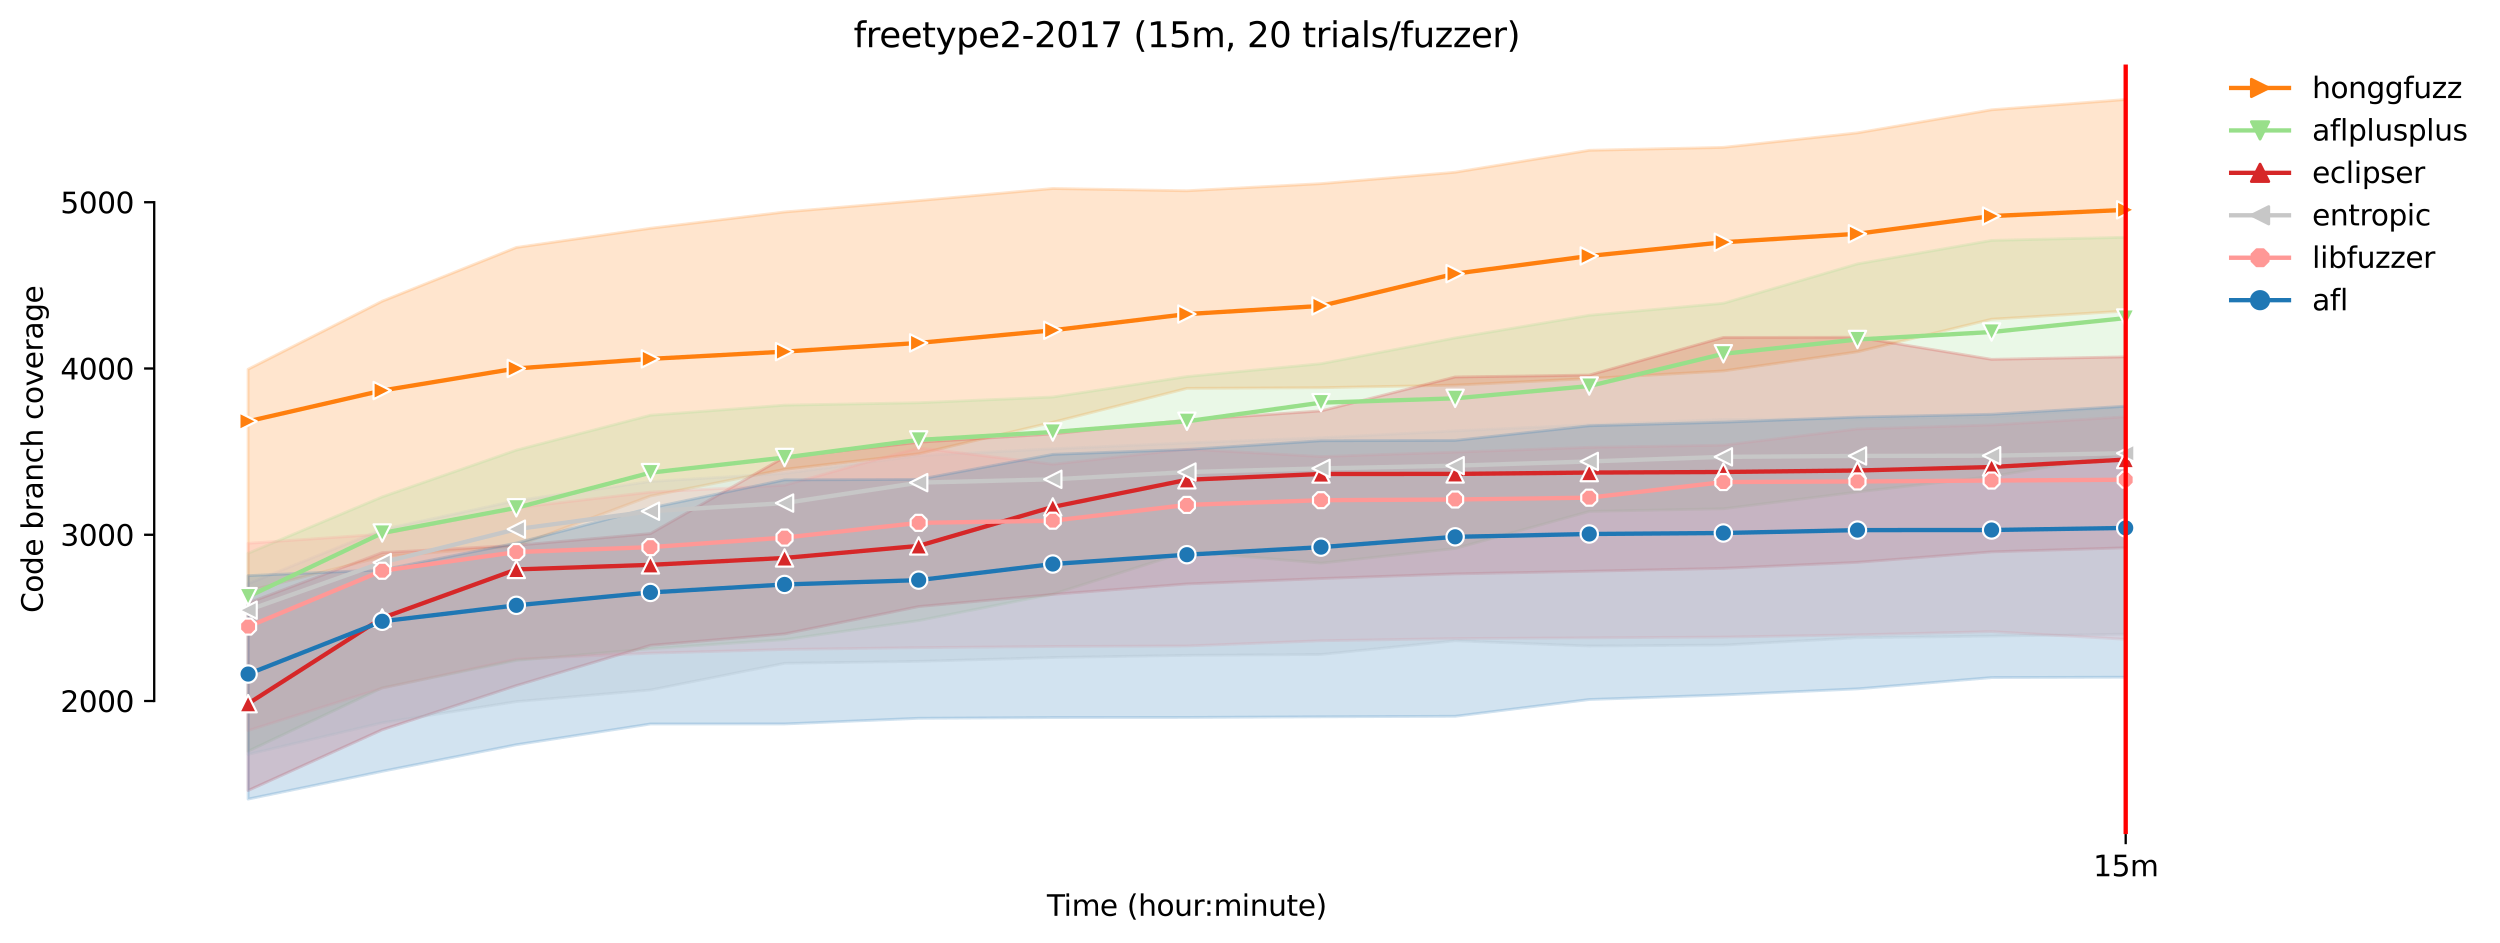 <?xml version="1.0" encoding="utf-8" standalone="no"?>
<!DOCTYPE svg PUBLIC "-//W3C//DTD SVG 1.1//EN"
  "http://www.w3.org/Graphics/SVG/1.1/DTD/svg11.dtd">
<svg xmlns:xlink="http://www.w3.org/1999/xlink" width="864.542pt" height="325.986pt" viewBox="0 0 864.542 325.986" xmlns="http://www.w3.org/2000/svg" version="1.1">
 <defs>
  <style type="text/css">*{stroke-linejoin: round; stroke-linecap: butt}</style>
 </defs>
 <g id="figure_1">
  <g id="patch_1">
   <path d="M 0 325.986 
L 864.542 325.986 
L 864.542 0 
L 0 0 
z
" style="fill: #ffffff"/>
  </g>
  <g id="axes_1">
   <g id="patch_2">
    <path d="M 53.328 288.43 
L 767.568 288.43 
L 767.568 22.318 
L 53.328 22.318 
z
" style="fill: #ffffff"/>
   </g>
   <g id="PolyCollection_1">
    <defs>
     <path id="m0e95e14757" d="M 85.794 -198.294 
L 85.794 -121.602 
L 132.173 -133.473 
L 178.552 -137.182 
L 224.931 -154.457 
L 271.31 -163.685 
L 317.69 -169.06 
L 364.069 -179.967 
L 410.448 -191.675 
L 456.827 -191.912 
L 503.207 -192.799 
L 549.586 -195.074 
L 595.965 -197.71 
L 642.344 -204.33 
L 688.723 -215.599 
L 735.103 -218.444 
L 735.103 -291.572 
L 735.103 -291.572 
L 688.723 -288.026 
L 642.344 -280.045 
L 595.965 -275.021 
L 549.586 -274.009 
L 503.207 -266.42 
L 456.827 -262.482 
L 410.448 -260.01 
L 364.069 -260.798 
L 317.69 -256.618 
L 271.31 -252.68 
L 224.931 -247.046 
L 178.552 -240.406 
L 132.173 -221.836 
L 85.794 -198.294 
z
" style="stroke: #ff7f0e; stroke-opacity: 0.2"/>
    </defs>
    <g clip-path="url(#p73eae0507f)">
     <use xlink:href="#m0e95e14757" x="0" y="325.986" style="fill: #ff7f0e; fill-opacity: 0.2; stroke: #ff7f0e; stroke-opacity: 0.2"/>
    </g>
   </g>
   <g id="PolyCollection_2">
    <defs>
     <path id="m692a51a622" d="M 85.794 -134.652 
L 85.794 -66.21 
L 132.173 -88.142 
L 178.552 -97.628 
L 224.931 -101.652 
L 271.31 -104.786 
L 317.69 -111.368 
L 364.069 -120.543 
L 410.448 -135.227 
L 456.827 -131.26 
L 503.207 -136.319 
L 549.586 -149.14 
L 595.965 -150.059 
L 642.344 -155.866 
L 688.723 -161.241 
L 735.103 -169.031 
L 735.103 -243.941 
L 735.103 -243.941 
L 688.723 -242.849 
L 642.344 -234.743 
L 595.965 -221.118 
L 549.586 -216.96 
L 503.207 -209.131 
L 456.827 -200.22 
L 410.448 -195.764 
L 364.069 -188.693 
L 317.69 -186.71 
L 271.31 -185.876 
L 224.931 -182.398 
L 178.552 -170.325 
L 132.173 -154.17 
L 85.794 -134.652 
z
" style="stroke: #98df8a; stroke-opacity: 0.2"/>
    </defs>
    <g clip-path="url(#p73eae0507f)">
     <use xlink:href="#m692a51a622" x="0" y="325.986" style="fill: #98df8a; fill-opacity: 0.2; stroke: #98df8a; stroke-opacity: 0.2"/>
    </g>
   </g>
   <g id="PolyCollection_3">
    <defs>
     <path id="mf72bf2ec44" d="M 85.794 -117.462 
L 85.794 -52.613 
L 132.173 -73.626 
L 178.552 -88.89 
L 224.931 -102.831 
L 271.31 -106.769 
L 317.69 -116.226 
L 364.069 -120.423 
L 410.448 -124.045 
L 456.827 -125.913 
L 503.207 -127.523 
L 549.586 -128.443 
L 595.965 -129.449 
L 642.344 -131.519 
L 688.723 -135.141 
L 735.103 -136.549 
L 735.103 -202.571 
L 735.103 -202.571 
L 688.723 -201.715 
L 642.344 -209.361 
L 595.965 -209.303 
L 549.586 -196.282 
L 503.207 -195.621 
L 456.827 -183.893 
L 410.448 -180.731 
L 364.069 -175.93 
L 317.69 -173.056 
L 271.31 -167.91 
L 224.931 -141.465 
L 178.552 -137.411 
L 132.173 -134.877 
L 85.794 -117.462 
z
" style="stroke: #d62728; stroke-opacity: 0.2"/>
    </defs>
    <g clip-path="url(#p73eae0507f)">
     <use xlink:href="#mf72bf2ec44" x="0" y="325.986" style="fill: #d62728; fill-opacity: 0.2; stroke: #d62728; stroke-opacity: 0.2"/>
    </g>
   </g>
   <g id="PolyCollection_4">
    <defs>
     <path id="m898edaa01a" d="M 85.794 -124.135 
L 85.794 -65.117 
L 132.173 -76.069 
L 178.552 -83.37 
L 224.931 -87.395 
L 271.31 -96.622 
L 317.69 -97.283 
L 364.069 -98.616 
L 410.448 -99.353 
L 456.827 -99.669 
L 503.207 -104.412 
L 549.586 -102.589 
L 595.965 -102.918 
L 642.344 -105.447 
L 688.723 -106.022 
L 735.103 -106.683 
L 735.103 -185.272 
L 735.103 -185.272 
L 688.723 -181.852 
L 642.344 -181.133 
L 595.965 -180.934 
L 549.586 -179.092 
L 503.207 -176.994 
L 456.827 -174.608 
L 410.448 -172.826 
L 364.069 -170.785 
L 317.69 -168.428 
L 271.31 -162.276 
L 224.931 -159.488 
L 178.552 -152.876 
L 132.173 -142.873 
L 85.794 -124.135 
z
" style="stroke: #c7c7c7; stroke-opacity: 0.2"/>
    </defs>
    <g clip-path="url(#p73eae0507f)">
     <use xlink:href="#m898edaa01a" x="0" y="325.986" style="fill: #c7c7c7; fill-opacity: 0.2; stroke: #c7c7c7; stroke-opacity: 0.2"/>
    </g>
   </g>
   <g id="PolyCollection_5">
    <defs>
     <path id="m77badbb9f1" d="M 85.794 -138.101 
L 85.794 -73.338 
L 132.173 -87.998 
L 178.552 -98.059 
L 224.931 -100.108 
L 271.31 -101.394 
L 317.69 -102.026 
L 364.069 -102.429 
L 410.448 -102.601 
L 456.827 -104.412 
L 503.207 -105.159 
L 549.586 -105.418 
L 595.965 -105.677 
L 642.344 -106.453 
L 688.723 -107.574 
L 735.103 -104.901 
L 735.103 -181.852 
L 735.103 -181.852 
L 688.723 -179.035 
L 642.344 -177.655 
L 595.965 -172.05 
L 549.586 -171.298 
L 503.207 -169.635 
L 456.827 -168.111 
L 410.448 -170.68 
L 364.069 -165.438 
L 317.69 -171.13 
L 271.31 -158.194 
L 224.931 -155.808 
L 178.552 -150.433 
L 132.173 -141.292 
L 85.794 -138.101 
z
" style="stroke: #ff9896; stroke-opacity: 0.2"/>
    </defs>
    <g clip-path="url(#p73eae0507f)">
     <use xlink:href="#m77badbb9f1" x="0" y="325.986" style="fill: #ff9896; fill-opacity: 0.2; stroke: #ff9896; stroke-opacity: 0.2"/>
    </g>
   </g>
   <g id="PolyCollection_6">
    <defs>
     <path id="m87db88dd8c" d="M 85.794 -126.919 
L 85.794 -49.652 
L 132.173 -59.253 
L 178.552 -68.452 
L 224.931 -75.626 
L 271.31 -75.638 
L 317.69 -77.593 
L 364.069 -77.851 
L 410.448 -77.88 
L 456.827 -78.109 
L 503.207 -78.283 
L 549.586 -84.089 
L 595.965 -85.67 
L 642.344 -87.768 
L 688.723 -91.678 
L 735.103 -91.793 
L 735.103 -185.531 
L 735.103 -185.531 
L 688.723 -182.728 
L 642.344 -181.765 
L 595.965 -179.983 
L 549.586 -178.747 
L 503.207 -173.688 
L 456.827 -173.573 
L 410.448 -170.555 
L 364.069 -168.859 
L 317.69 -160.206 
L 271.31 -160.034 
L 224.931 -150.318 
L 178.552 -138.188 
L 132.173 -128.922 
L 85.794 -126.919 
z
" style="stroke: #1f77b4; stroke-opacity: 0.2"/>
    </defs>
    <g clip-path="url(#p73eae0507f)">
     <use xlink:href="#m87db88dd8c" x="0" y="325.986" style="fill: #1f77b4; fill-opacity: 0.2; stroke: #1f77b4; stroke-opacity: 0.2"/>
    </g>
   </g>
   <g id="matplotlib.axis_1">
    <g id="xtick_1">
     <g id="line2d_1">
      <defs>
       <path id="ma9155f734e" d="M 0 0 
L 0 3.5 
" style="stroke: #000000; stroke-width: 0.8"/>
      </defs>
      <g>
       <use xlink:href="#ma9155f734e" x="735.103" y="288.43" style="stroke: #000000; stroke-width: 0.8"/>
      </g>
     </g>
     <g id="text_1">
      <!-- 15m -->
      <g transform="translate(723.87 303.029) scale(0.1 -0.1)">
       <defs>
        <path id="DejaVuSans-31" d="M 794 531 
L 1825 531 
L 1825 4091 
L 703 3866 
L 703 4441 
L 1819 4666 
L 2450 4666 
L 2450 531 
L 3481 531 
L 3481 0 
L 794 0 
L 794 531 
z
" transform="scale(0.016)"/>
        <path id="DejaVuSans-35" d="M 691 4666 
L 3169 4666 
L 3169 4134 
L 1269 4134 
L 1269 2991 
Q 1406 3038 1543 3061 
Q 1681 3084 1819 3084 
Q 2600 3084 3056 2656 
Q 3513 2228 3513 1497 
Q 3513 744 3044 326 
Q 2575 -91 1722 -91 
Q 1428 -91 1123 -41 
Q 819 9 494 109 
L 494 744 
Q 775 591 1075 516 
Q 1375 441 1709 441 
Q 2250 441 2565 725 
Q 2881 1009 2881 1497 
Q 2881 1984 2565 2268 
Q 2250 2553 1709 2553 
Q 1456 2553 1204 2497 
Q 953 2441 691 2322 
L 691 4666 
z
" transform="scale(0.016)"/>
        <path id="DejaVuSans-6d" d="M 3328 2828 
Q 3544 3216 3844 3400 
Q 4144 3584 4550 3584 
Q 5097 3584 5394 3201 
Q 5691 2819 5691 2113 
L 5691 0 
L 5113 0 
L 5113 2094 
Q 5113 2597 4934 2840 
Q 4756 3084 4391 3084 
Q 3944 3084 3684 2787 
Q 3425 2491 3425 1978 
L 3425 0 
L 2847 0 
L 2847 2094 
Q 2847 2600 2669 2842 
Q 2491 3084 2119 3084 
Q 1678 3084 1418 2786 
Q 1159 2488 1159 1978 
L 1159 0 
L 581 0 
L 581 3500 
L 1159 3500 
L 1159 2956 
Q 1356 3278 1631 3431 
Q 1906 3584 2284 3584 
Q 2666 3584 2933 3390 
Q 3200 3197 3328 2828 
z
" transform="scale(0.016)"/>
       </defs>
       <use xlink:href="#DejaVuSans-31"/>
       <use xlink:href="#DejaVuSans-35" x="63.623"/>
       <use xlink:href="#DejaVuSans-6d" x="127.246"/>
      </g>
     </g>
    </g>
    <g id="text_2">
     <!-- Time (hour:minute) -->
     <g transform="translate(362.041 316.707) scale(0.1 -0.1)">
      <defs>
       <path id="DejaVuSans-54" d="M -19 4666 
L 3928 4666 
L 3928 4134 
L 2272 4134 
L 2272 0 
L 1638 0 
L 1638 4134 
L -19 4134 
L -19 4666 
z
" transform="scale(0.016)"/>
       <path id="DejaVuSans-69" d="M 603 3500 
L 1178 3500 
L 1178 0 
L 603 0 
L 603 3500 
z
M 603 4863 
L 1178 4863 
L 1178 4134 
L 603 4134 
L 603 4863 
z
" transform="scale(0.016)"/>
       <path id="DejaVuSans-65" d="M 3597 1894 
L 3597 1613 
L 953 1613 
Q 991 1019 1311 708 
Q 1631 397 2203 397 
Q 2534 397 2845 478 
Q 3156 559 3463 722 
L 3463 178 
Q 3153 47 2828 -22 
Q 2503 -91 2169 -91 
Q 1331 -91 842 396 
Q 353 884 353 1716 
Q 353 2575 817 3079 
Q 1281 3584 2069 3584 
Q 2775 3584 3186 3129 
Q 3597 2675 3597 1894 
z
M 3022 2063 
Q 3016 2534 2758 2815 
Q 2500 3097 2075 3097 
Q 1594 3097 1305 2825 
Q 1016 2553 972 2059 
L 3022 2063 
z
" transform="scale(0.016)"/>
       <path id="DejaVuSans-20" transform="scale(0.016)"/>
       <path id="DejaVuSans-28" d="M 1984 4856 
Q 1566 4138 1362 3434 
Q 1159 2731 1159 2009 
Q 1159 1288 1364 580 
Q 1569 -128 1984 -844 
L 1484 -844 
Q 1016 -109 783 600 
Q 550 1309 550 2009 
Q 550 2706 781 3412 
Q 1013 4119 1484 4856 
L 1984 4856 
z
" transform="scale(0.016)"/>
       <path id="DejaVuSans-68" d="M 3513 2113 
L 3513 0 
L 2938 0 
L 2938 2094 
Q 2938 2591 2744 2837 
Q 2550 3084 2163 3084 
Q 1697 3084 1428 2787 
Q 1159 2491 1159 1978 
L 1159 0 
L 581 0 
L 581 4863 
L 1159 4863 
L 1159 2956 
Q 1366 3272 1645 3428 
Q 1925 3584 2291 3584 
Q 2894 3584 3203 3211 
Q 3513 2838 3513 2113 
z
" transform="scale(0.016)"/>
       <path id="DejaVuSans-6f" d="M 1959 3097 
Q 1497 3097 1228 2736 
Q 959 2375 959 1747 
Q 959 1119 1226 758 
Q 1494 397 1959 397 
Q 2419 397 2687 759 
Q 2956 1122 2956 1747 
Q 2956 2369 2687 2733 
Q 2419 3097 1959 3097 
z
M 1959 3584 
Q 2709 3584 3137 3096 
Q 3566 2609 3566 1747 
Q 3566 888 3137 398 
Q 2709 -91 1959 -91 
Q 1206 -91 779 398 
Q 353 888 353 1747 
Q 353 2609 779 3096 
Q 1206 3584 1959 3584 
z
" transform="scale(0.016)"/>
       <path id="DejaVuSans-75" d="M 544 1381 
L 544 3500 
L 1119 3500 
L 1119 1403 
Q 1119 906 1312 657 
Q 1506 409 1894 409 
Q 2359 409 2629 706 
Q 2900 1003 2900 1516 
L 2900 3500 
L 3475 3500 
L 3475 0 
L 2900 0 
L 2900 538 
Q 2691 219 2414 64 
Q 2138 -91 1772 -91 
Q 1169 -91 856 284 
Q 544 659 544 1381 
z
M 1991 3584 
L 1991 3584 
z
" transform="scale(0.016)"/>
       <path id="DejaVuSans-72" d="M 2631 2963 
Q 2534 3019 2420 3045 
Q 2306 3072 2169 3072 
Q 1681 3072 1420 2755 
Q 1159 2438 1159 1844 
L 1159 0 
L 581 0 
L 581 3500 
L 1159 3500 
L 1159 2956 
Q 1341 3275 1631 3429 
Q 1922 3584 2338 3584 
Q 2397 3584 2469 3576 
Q 2541 3569 2628 3553 
L 2631 2963 
z
" transform="scale(0.016)"/>
       <path id="DejaVuSans-3a" d="M 750 794 
L 1409 794 
L 1409 0 
L 750 0 
L 750 794 
z
M 750 3309 
L 1409 3309 
L 1409 2516 
L 750 2516 
L 750 3309 
z
" transform="scale(0.016)"/>
       <path id="DejaVuSans-6e" d="M 3513 2113 
L 3513 0 
L 2938 0 
L 2938 2094 
Q 2938 2591 2744 2837 
Q 2550 3084 2163 3084 
Q 1697 3084 1428 2787 
Q 1159 2491 1159 1978 
L 1159 0 
L 581 0 
L 581 3500 
L 1159 3500 
L 1159 2956 
Q 1366 3272 1645 3428 
Q 1925 3584 2291 3584 
Q 2894 3584 3203 3211 
Q 3513 2838 3513 2113 
z
" transform="scale(0.016)"/>
       <path id="DejaVuSans-74" d="M 1172 4494 
L 1172 3500 
L 2356 3500 
L 2356 3053 
L 1172 3053 
L 1172 1153 
Q 1172 725 1289 603 
Q 1406 481 1766 481 
L 2356 481 
L 2356 0 
L 1766 0 
Q 1100 0 847 248 
Q 594 497 594 1153 
L 594 3053 
L 172 3053 
L 172 3500 
L 594 3500 
L 594 4494 
L 1172 4494 
z
" transform="scale(0.016)"/>
       <path id="DejaVuSans-29" d="M 513 4856 
L 1013 4856 
Q 1481 4119 1714 3412 
Q 1947 2706 1947 2009 
Q 1947 1309 1714 600 
Q 1481 -109 1013 -844 
L 513 -844 
Q 928 -128 1133 580 
Q 1338 1288 1338 2009 
Q 1338 2731 1133 3434 
Q 928 4138 513 4856 
z
" transform="scale(0.016)"/>
      </defs>
      <use xlink:href="#DejaVuSans-54"/>
      <use xlink:href="#DejaVuSans-69" x="57.959"/>
      <use xlink:href="#DejaVuSans-6d" x="85.742"/>
      <use xlink:href="#DejaVuSans-65" x="183.154"/>
      <use xlink:href="#DejaVuSans-20" x="244.678"/>
      <use xlink:href="#DejaVuSans-28" x="276.465"/>
      <use xlink:href="#DejaVuSans-68" x="315.479"/>
      <use xlink:href="#DejaVuSans-6f" x="378.857"/>
      <use xlink:href="#DejaVuSans-75" x="440.039"/>
      <use xlink:href="#DejaVuSans-72" x="503.418"/>
      <use xlink:href="#DejaVuSans-3a" x="542.781"/>
      <use xlink:href="#DejaVuSans-6d" x="576.473"/>
      <use xlink:href="#DejaVuSans-69" x="673.885"/>
      <use xlink:href="#DejaVuSans-6e" x="701.668"/>
      <use xlink:href="#DejaVuSans-75" x="765.047"/>
      <use xlink:href="#DejaVuSans-74" x="828.426"/>
      <use xlink:href="#DejaVuSans-65" x="867.635"/>
      <use xlink:href="#DejaVuSans-29" x="929.158"/>
     </g>
    </g>
   </g>
   <g id="matplotlib.axis_2">
    <g id="ytick_1">
     <g id="line2d_2">
      <defs>
       <path id="m888b16a77a" d="M 0 0 
L -3.5 0 
" style="stroke: #000000; stroke-width: 0.8"/>
      </defs>
      <g>
       <use xlink:href="#m888b16a77a" x="53.328" y="242.415" style="stroke: #000000; stroke-width: 0.8"/>
      </g>
     </g>
     <g id="text_3">
      <!-- 2000 -->
      <g transform="translate(20.878 246.214) scale(0.1 -0.1)">
       <defs>
        <path id="DejaVuSans-32" d="M 1228 531 
L 3431 531 
L 3431 0 
L 469 0 
L 469 531 
Q 828 903 1448 1529 
Q 2069 2156 2228 2338 
Q 2531 2678 2651 2914 
Q 2772 3150 2772 3378 
Q 2772 3750 2511 3984 
Q 2250 4219 1831 4219 
Q 1534 4219 1204 4116 
Q 875 4013 500 3803 
L 500 4441 
Q 881 4594 1212 4672 
Q 1544 4750 1819 4750 
Q 2544 4750 2975 4387 
Q 3406 4025 3406 3419 
Q 3406 3131 3298 2873 
Q 3191 2616 2906 2266 
Q 2828 2175 2409 1742 
Q 1991 1309 1228 531 
z
" transform="scale(0.016)"/>
        <path id="DejaVuSans-30" d="M 2034 4250 
Q 1547 4250 1301 3770 
Q 1056 3291 1056 2328 
Q 1056 1369 1301 889 
Q 1547 409 2034 409 
Q 2525 409 2770 889 
Q 3016 1369 3016 2328 
Q 3016 3291 2770 3770 
Q 2525 4250 2034 4250 
z
M 2034 4750 
Q 2819 4750 3233 4129 
Q 3647 3509 3647 2328 
Q 3647 1150 3233 529 
Q 2819 -91 2034 -91 
Q 1250 -91 836 529 
Q 422 1150 422 2328 
Q 422 3509 836 4129 
Q 1250 4750 2034 4750 
z
" transform="scale(0.016)"/>
       </defs>
       <use xlink:href="#DejaVuSans-32"/>
       <use xlink:href="#DejaVuSans-30" x="63.623"/>
       <use xlink:href="#DejaVuSans-30" x="127.246"/>
       <use xlink:href="#DejaVuSans-30" x="190.869"/>
      </g>
     </g>
    </g>
    <g id="ytick_2">
     <g id="line2d_3">
      <g>
       <use xlink:href="#m888b16a77a" x="53.328" y="184.924" style="stroke: #000000; stroke-width: 0.8"/>
      </g>
     </g>
     <g id="text_4">
      <!-- 3000 -->
      <g transform="translate(20.878 188.723) scale(0.1 -0.1)">
       <defs>
        <path id="DejaVuSans-33" d="M 2597 2516 
Q 3050 2419 3304 2112 
Q 3559 1806 3559 1356 
Q 3559 666 3084 287 
Q 2609 -91 1734 -91 
Q 1441 -91 1130 -33 
Q 819 25 488 141 
L 488 750 
Q 750 597 1062 519 
Q 1375 441 1716 441 
Q 2309 441 2620 675 
Q 2931 909 2931 1356 
Q 2931 1769 2642 2001 
Q 2353 2234 1838 2234 
L 1294 2234 
L 1294 2753 
L 1863 2753 
Q 2328 2753 2575 2939 
Q 2822 3125 2822 3475 
Q 2822 3834 2567 4026 
Q 2313 4219 1838 4219 
Q 1578 4219 1281 4162 
Q 984 4106 628 3988 
L 628 4550 
Q 988 4650 1302 4700 
Q 1616 4750 1894 4750 
Q 2613 4750 3031 4423 
Q 3450 4097 3450 3541 
Q 3450 3153 3228 2886 
Q 3006 2619 2597 2516 
z
" transform="scale(0.016)"/>
       </defs>
       <use xlink:href="#DejaVuSans-33"/>
       <use xlink:href="#DejaVuSans-30" x="63.623"/>
       <use xlink:href="#DejaVuSans-30" x="127.246"/>
       <use xlink:href="#DejaVuSans-30" x="190.869"/>
      </g>
     </g>
    </g>
    <g id="ytick_3">
     <g id="line2d_4">
      <g>
       <use xlink:href="#m888b16a77a" x="53.328" y="127.434" style="stroke: #000000; stroke-width: 0.8"/>
      </g>
     </g>
     <g id="text_5">
      <!-- 4000 -->
      <g transform="translate(20.878 131.233) scale(0.1 -0.1)">
       <defs>
        <path id="DejaVuSans-34" d="M 2419 4116 
L 825 1625 
L 2419 1625 
L 2419 4116 
z
M 2253 4666 
L 3047 4666 
L 3047 1625 
L 3713 1625 
L 3713 1100 
L 3047 1100 
L 3047 0 
L 2419 0 
L 2419 1100 
L 313 1100 
L 313 1709 
L 2253 4666 
z
" transform="scale(0.016)"/>
       </defs>
       <use xlink:href="#DejaVuSans-34"/>
       <use xlink:href="#DejaVuSans-30" x="63.623"/>
       <use xlink:href="#DejaVuSans-30" x="127.246"/>
       <use xlink:href="#DejaVuSans-30" x="190.869"/>
      </g>
     </g>
    </g>
    <g id="ytick_4">
     <g id="line2d_5">
      <g>
       <use xlink:href="#m888b16a77a" x="53.328" y="69.943" style="stroke: #000000; stroke-width: 0.8"/>
      </g>
     </g>
     <g id="text_6">
      <!-- 5000 -->
      <g transform="translate(20.878 73.742) scale(0.1 -0.1)">
       <use xlink:href="#DejaVuSans-35"/>
       <use xlink:href="#DejaVuSans-30" x="63.623"/>
       <use xlink:href="#DejaVuSans-30" x="127.246"/>
       <use xlink:href="#DejaVuSans-30" x="190.869"/>
      </g>
     </g>
    </g>
    <g id="text_7">
     <!-- Code branch coverage -->
     <g transform="translate(14.798 211.949) rotate(-90) scale(0.1 -0.1)">
      <defs>
       <path id="DejaVuSans-43" d="M 4122 4306 
L 4122 3641 
Q 3803 3938 3442 4084 
Q 3081 4231 2675 4231 
Q 1875 4231 1450 3742 
Q 1025 3253 1025 2328 
Q 1025 1406 1450 917 
Q 1875 428 2675 428 
Q 3081 428 3442 575 
Q 3803 722 4122 1019 
L 4122 359 
Q 3791 134 3420 21 
Q 3050 -91 2638 -91 
Q 1578 -91 968 557 
Q 359 1206 359 2328 
Q 359 3453 968 4101 
Q 1578 4750 2638 4750 
Q 3056 4750 3426 4639 
Q 3797 4528 4122 4306 
z
" transform="scale(0.016)"/>
       <path id="DejaVuSans-64" d="M 2906 2969 
L 2906 4863 
L 3481 4863 
L 3481 0 
L 2906 0 
L 2906 525 
Q 2725 213 2448 61 
Q 2172 -91 1784 -91 
Q 1150 -91 751 415 
Q 353 922 353 1747 
Q 353 2572 751 3078 
Q 1150 3584 1784 3584 
Q 2172 3584 2448 3432 
Q 2725 3281 2906 2969 
z
M 947 1747 
Q 947 1113 1208 752 
Q 1469 391 1925 391 
Q 2381 391 2643 752 
Q 2906 1113 2906 1747 
Q 2906 2381 2643 2742 
Q 2381 3103 1925 3103 
Q 1469 3103 1208 2742 
Q 947 2381 947 1747 
z
" transform="scale(0.016)"/>
       <path id="DejaVuSans-62" d="M 3116 1747 
Q 3116 2381 2855 2742 
Q 2594 3103 2138 3103 
Q 1681 3103 1420 2742 
Q 1159 2381 1159 1747 
Q 1159 1113 1420 752 
Q 1681 391 2138 391 
Q 2594 391 2855 752 
Q 3116 1113 3116 1747 
z
M 1159 2969 
Q 1341 3281 1617 3432 
Q 1894 3584 2278 3584 
Q 2916 3584 3314 3078 
Q 3713 2572 3713 1747 
Q 3713 922 3314 415 
Q 2916 -91 2278 -91 
Q 1894 -91 1617 61 
Q 1341 213 1159 525 
L 1159 0 
L 581 0 
L 581 4863 
L 1159 4863 
L 1159 2969 
z
" transform="scale(0.016)"/>
       <path id="DejaVuSans-61" d="M 2194 1759 
Q 1497 1759 1228 1600 
Q 959 1441 959 1056 
Q 959 750 1161 570 
Q 1363 391 1709 391 
Q 2188 391 2477 730 
Q 2766 1069 2766 1631 
L 2766 1759 
L 2194 1759 
z
M 3341 1997 
L 3341 0 
L 2766 0 
L 2766 531 
Q 2569 213 2275 61 
Q 1981 -91 1556 -91 
Q 1019 -91 701 211 
Q 384 513 384 1019 
Q 384 1609 779 1909 
Q 1175 2209 1959 2209 
L 2766 2209 
L 2766 2266 
Q 2766 2663 2505 2880 
Q 2244 3097 1772 3097 
Q 1472 3097 1187 3025 
Q 903 2953 641 2809 
L 641 3341 
Q 956 3463 1253 3523 
Q 1550 3584 1831 3584 
Q 2591 3584 2966 3190 
Q 3341 2797 3341 1997 
z
" transform="scale(0.016)"/>
       <path id="DejaVuSans-63" d="M 3122 3366 
L 3122 2828 
Q 2878 2963 2633 3030 
Q 2388 3097 2138 3097 
Q 1578 3097 1268 2742 
Q 959 2388 959 1747 
Q 959 1106 1268 751 
Q 1578 397 2138 397 
Q 2388 397 2633 464 
Q 2878 531 3122 666 
L 3122 134 
Q 2881 22 2623 -34 
Q 2366 -91 2075 -91 
Q 1284 -91 818 406 
Q 353 903 353 1747 
Q 353 2603 823 3093 
Q 1294 3584 2113 3584 
Q 2378 3584 2631 3529 
Q 2884 3475 3122 3366 
z
" transform="scale(0.016)"/>
       <path id="DejaVuSans-76" d="M 191 3500 
L 800 3500 
L 1894 563 
L 2988 3500 
L 3597 3500 
L 2284 0 
L 1503 0 
L 191 3500 
z
" transform="scale(0.016)"/>
       <path id="DejaVuSans-67" d="M 2906 1791 
Q 2906 2416 2648 2759 
Q 2391 3103 1925 3103 
Q 1463 3103 1205 2759 
Q 947 2416 947 1791 
Q 947 1169 1205 825 
Q 1463 481 1925 481 
Q 2391 481 2648 825 
Q 2906 1169 2906 1791 
z
M 3481 434 
Q 3481 -459 3084 -895 
Q 2688 -1331 1869 -1331 
Q 1566 -1331 1297 -1286 
Q 1028 -1241 775 -1147 
L 775 -588 
Q 1028 -725 1275 -790 
Q 1522 -856 1778 -856 
Q 2344 -856 2625 -561 
Q 2906 -266 2906 331 
L 2906 616 
Q 2728 306 2450 153 
Q 2172 0 1784 0 
Q 1141 0 747 490 
Q 353 981 353 1791 
Q 353 2603 747 3093 
Q 1141 3584 1784 3584 
Q 2172 3584 2450 3431 
Q 2728 3278 2906 2969 
L 2906 3500 
L 3481 3500 
L 3481 434 
z
" transform="scale(0.016)"/>
      </defs>
      <use xlink:href="#DejaVuSans-43"/>
      <use xlink:href="#DejaVuSans-6f" x="69.824"/>
      <use xlink:href="#DejaVuSans-64" x="131.006"/>
      <use xlink:href="#DejaVuSans-65" x="194.482"/>
      <use xlink:href="#DejaVuSans-20" x="256.006"/>
      <use xlink:href="#DejaVuSans-62" x="287.793"/>
      <use xlink:href="#DejaVuSans-72" x="351.27"/>
      <use xlink:href="#DejaVuSans-61" x="392.383"/>
      <use xlink:href="#DejaVuSans-6e" x="453.662"/>
      <use xlink:href="#DejaVuSans-63" x="517.041"/>
      <use xlink:href="#DejaVuSans-68" x="572.021"/>
      <use xlink:href="#DejaVuSans-20" x="635.4"/>
      <use xlink:href="#DejaVuSans-63" x="667.188"/>
      <use xlink:href="#DejaVuSans-6f" x="722.168"/>
      <use xlink:href="#DejaVuSans-76" x="783.35"/>
      <use xlink:href="#DejaVuSans-65" x="842.529"/>
      <use xlink:href="#DejaVuSans-72" x="904.053"/>
      <use xlink:href="#DejaVuSans-61" x="945.166"/>
      <use xlink:href="#DejaVuSans-67" x="1006.445"/>
      <use xlink:href="#DejaVuSans-65" x="1069.922"/>
     </g>
    </g>
   </g>
   <g id="line2d_6">
    <path d="M 85.794 145.687 
L 132.173 135.051 
L 178.552 127.405 
L 224.931 124.099 
L 271.31 121.598 
L 317.69 118.58 
L 364.069 114.211 
L 410.448 108.606 
L 456.827 105.789 
L 503.207 94.635 
L 549.586 88.513 
L 595.965 83.77 
L 642.344 80.838 
L 688.723 74.715 
L 735.103 72.559 
" clip-path="url(#p73eae0507f)" style="fill: none; stroke: #ff7f0e; stroke-width: 1.5; stroke-linecap: square"/>
    <defs>
     <path id="m4f2d9ca5e4" d="M 3 0 
L -3 -3 
L -3 3 
z
" style="stroke: #ffffff; stroke-width: 0.75; stroke-linejoin: miter"/>
    </defs>
    <g clip-path="url(#p73eae0507f)">
     <use xlink:href="#m4f2d9ca5e4" x="85.794" y="145.687" style="fill: #ff7f0e; stroke: #ffffff; stroke-width: 0.75; stroke-linejoin: miter"/>
     <use xlink:href="#m4f2d9ca5e4" x="132.173" y="135.051" style="fill: #ff7f0e; stroke: #ffffff; stroke-width: 0.75; stroke-linejoin: miter"/>
     <use xlink:href="#m4f2d9ca5e4" x="178.552" y="127.405" style="fill: #ff7f0e; stroke: #ffffff; stroke-width: 0.75; stroke-linejoin: miter"/>
     <use xlink:href="#m4f2d9ca5e4" x="224.931" y="124.099" style="fill: #ff7f0e; stroke: #ffffff; stroke-width: 0.75; stroke-linejoin: miter"/>
     <use xlink:href="#m4f2d9ca5e4" x="271.31" y="121.598" style="fill: #ff7f0e; stroke: #ffffff; stroke-width: 0.75; stroke-linejoin: miter"/>
     <use xlink:href="#m4f2d9ca5e4" x="317.69" y="118.58" style="fill: #ff7f0e; stroke: #ffffff; stroke-width: 0.75; stroke-linejoin: miter"/>
     <use xlink:href="#m4f2d9ca5e4" x="364.069" y="114.211" style="fill: #ff7f0e; stroke: #ffffff; stroke-width: 0.75; stroke-linejoin: miter"/>
     <use xlink:href="#m4f2d9ca5e4" x="410.448" y="108.606" style="fill: #ff7f0e; stroke: #ffffff; stroke-width: 0.75; stroke-linejoin: miter"/>
     <use xlink:href="#m4f2d9ca5e4" x="456.827" y="105.789" style="fill: #ff7f0e; stroke: #ffffff; stroke-width: 0.75; stroke-linejoin: miter"/>
     <use xlink:href="#m4f2d9ca5e4" x="503.207" y="94.635" style="fill: #ff7f0e; stroke: #ffffff; stroke-width: 0.75; stroke-linejoin: miter"/>
     <use xlink:href="#m4f2d9ca5e4" x="549.586" y="88.513" style="fill: #ff7f0e; stroke: #ffffff; stroke-width: 0.75; stroke-linejoin: miter"/>
     <use xlink:href="#m4f2d9ca5e4" x="595.965" y="83.77" style="fill: #ff7f0e; stroke: #ffffff; stroke-width: 0.75; stroke-linejoin: miter"/>
     <use xlink:href="#m4f2d9ca5e4" x="642.344" y="80.838" style="fill: #ff7f0e; stroke: #ffffff; stroke-width: 0.75; stroke-linejoin: miter"/>
     <use xlink:href="#m4f2d9ca5e4" x="688.723" y="74.715" style="fill: #ff7f0e; stroke: #ffffff; stroke-width: 0.75; stroke-linejoin: miter"/>
     <use xlink:href="#m4f2d9ca5e4" x="735.103" y="72.559" style="fill: #ff7f0e; stroke: #ffffff; stroke-width: 0.75; stroke-linejoin: miter"/>
    </g>
   </g>
   <g id="line2d_7">
    <path d="M 85.794 206.339 
L 132.173 184.321 
L 178.552 175.611 
L 224.931 163.452 
L 271.31 158.22 
L 317.69 152.126 
L 364.069 149.395 
L 410.448 145.687 
L 456.827 139.248 
L 503.207 137.753 
L 549.586 133.499 
L 595.965 122.346 
L 642.344 117.402 
L 688.723 114.815 
L 735.103 109.985 
" clip-path="url(#p73eae0507f)" style="fill: none; stroke: #98df8a; stroke-width: 1.5; stroke-linecap: square"/>
    <defs>
     <path id="m90ac3aab04" d="M -0 3 
L 3 -3 
L -3 -3 
z
" style="stroke: #ffffff; stroke-width: 0.75; stroke-linejoin: miter"/>
    </defs>
    <g clip-path="url(#p73eae0507f)">
     <use xlink:href="#m90ac3aab04" x="85.794" y="206.339" style="fill: #98df8a; stroke: #ffffff; stroke-width: 0.75; stroke-linejoin: miter"/>
     <use xlink:href="#m90ac3aab04" x="132.173" y="184.321" style="fill: #98df8a; stroke: #ffffff; stroke-width: 0.75; stroke-linejoin: miter"/>
     <use xlink:href="#m90ac3aab04" x="178.552" y="175.611" style="fill: #98df8a; stroke: #ffffff; stroke-width: 0.75; stroke-linejoin: miter"/>
     <use xlink:href="#m90ac3aab04" x="224.931" y="163.452" style="fill: #98df8a; stroke: #ffffff; stroke-width: 0.75; stroke-linejoin: miter"/>
     <use xlink:href="#m90ac3aab04" x="271.31" y="158.22" style="fill: #98df8a; stroke: #ffffff; stroke-width: 0.75; stroke-linejoin: miter"/>
     <use xlink:href="#m90ac3aab04" x="317.69" y="152.126" style="fill: #98df8a; stroke: #ffffff; stroke-width: 0.75; stroke-linejoin: miter"/>
     <use xlink:href="#m90ac3aab04" x="364.069" y="149.395" style="fill: #98df8a; stroke: #ffffff; stroke-width: 0.75; stroke-linejoin: miter"/>
     <use xlink:href="#m90ac3aab04" x="410.448" y="145.687" style="fill: #98df8a; stroke: #ffffff; stroke-width: 0.75; stroke-linejoin: miter"/>
     <use xlink:href="#m90ac3aab04" x="456.827" y="139.248" style="fill: #98df8a; stroke: #ffffff; stroke-width: 0.75; stroke-linejoin: miter"/>
     <use xlink:href="#m90ac3aab04" x="503.207" y="137.753" style="fill: #98df8a; stroke: #ffffff; stroke-width: 0.75; stroke-linejoin: miter"/>
     <use xlink:href="#m90ac3aab04" x="549.586" y="133.499" style="fill: #98df8a; stroke: #ffffff; stroke-width: 0.75; stroke-linejoin: miter"/>
     <use xlink:href="#m90ac3aab04" x="595.965" y="122.346" style="fill: #98df8a; stroke: #ffffff; stroke-width: 0.75; stroke-linejoin: miter"/>
     <use xlink:href="#m90ac3aab04" x="642.344" y="117.402" style="fill: #98df8a; stroke: #ffffff; stroke-width: 0.75; stroke-linejoin: miter"/>
     <use xlink:href="#m90ac3aab04" x="688.723" y="114.815" style="fill: #98df8a; stroke: #ffffff; stroke-width: 0.75; stroke-linejoin: miter"/>
     <use xlink:href="#m90ac3aab04" x="735.103" y="109.985" style="fill: #98df8a; stroke: #ffffff; stroke-width: 0.75; stroke-linejoin: miter"/>
    </g>
   </g>
   <g id="line2d_8">
    <path d="M 85.794 243.335 
L 132.173 213.698 
L 178.552 196.911 
L 224.931 195.33 
L 271.31 192.944 
L 317.69 188.776 
L 364.069 175.295 
L 410.448 165.924 
L 456.827 163.911 
L 503.207 163.883 
L 549.586 163.423 
L 595.965 163.222 
L 642.344 162.704 
L 688.723 161.497 
L 735.103 158.91 
" clip-path="url(#p73eae0507f)" style="fill: none; stroke: #d62728; stroke-width: 1.5; stroke-linecap: square"/>
    <defs>
     <path id="m858c42efe8" d="M 0 -3 
L -3 3 
L 3 3 
z
" style="stroke: #ffffff; stroke-width: 0.75; stroke-linejoin: miter"/>
    </defs>
    <g clip-path="url(#p73eae0507f)">
     <use xlink:href="#m858c42efe8" x="85.794" y="243.335" style="fill: #d62728; stroke: #ffffff; stroke-width: 0.75; stroke-linejoin: miter"/>
     <use xlink:href="#m858c42efe8" x="132.173" y="213.698" style="fill: #d62728; stroke: #ffffff; stroke-width: 0.75; stroke-linejoin: miter"/>
     <use xlink:href="#m858c42efe8" x="178.552" y="196.911" style="fill: #d62728; stroke: #ffffff; stroke-width: 0.75; stroke-linejoin: miter"/>
     <use xlink:href="#m858c42efe8" x="224.931" y="195.33" style="fill: #d62728; stroke: #ffffff; stroke-width: 0.75; stroke-linejoin: miter"/>
     <use xlink:href="#m858c42efe8" x="271.31" y="192.944" style="fill: #d62728; stroke: #ffffff; stroke-width: 0.75; stroke-linejoin: miter"/>
     <use xlink:href="#m858c42efe8" x="317.69" y="188.776" style="fill: #d62728; stroke: #ffffff; stroke-width: 0.75; stroke-linejoin: miter"/>
     <use xlink:href="#m858c42efe8" x="364.069" y="175.295" style="fill: #d62728; stroke: #ffffff; stroke-width: 0.75; stroke-linejoin: miter"/>
     <use xlink:href="#m858c42efe8" x="410.448" y="165.924" style="fill: #d62728; stroke: #ffffff; stroke-width: 0.75; stroke-linejoin: miter"/>
     <use xlink:href="#m858c42efe8" x="456.827" y="163.911" style="fill: #d62728; stroke: #ffffff; stroke-width: 0.75; stroke-linejoin: miter"/>
     <use xlink:href="#m858c42efe8" x="503.207" y="163.883" style="fill: #d62728; stroke: #ffffff; stroke-width: 0.75; stroke-linejoin: miter"/>
     <use xlink:href="#m858c42efe8" x="549.586" y="163.423" style="fill: #d62728; stroke: #ffffff; stroke-width: 0.75; stroke-linejoin: miter"/>
     <use xlink:href="#m858c42efe8" x="595.965" y="163.222" style="fill: #d62728; stroke: #ffffff; stroke-width: 0.75; stroke-linejoin: miter"/>
     <use xlink:href="#m858c42efe8" x="642.344" y="162.704" style="fill: #d62728; stroke: #ffffff; stroke-width: 0.75; stroke-linejoin: miter"/>
     <use xlink:href="#m858c42efe8" x="688.723" y="161.497" style="fill: #d62728; stroke: #ffffff; stroke-width: 0.75; stroke-linejoin: miter"/>
     <use xlink:href="#m858c42efe8" x="735.103" y="158.91" style="fill: #d62728; stroke: #ffffff; stroke-width: 0.75; stroke-linejoin: miter"/>
    </g>
   </g>
   <g id="line2d_9">
    <path d="M 85.794 210.996 
L 132.173 194.525 
L 178.552 182.998 
L 224.931 176.789 
L 271.31 173.972 
L 317.69 166.901 
L 364.069 165.751 
L 410.448 163.25 
L 456.827 161.986 
L 503.207 161.037 
L 549.586 159.571 
L 595.965 157.99 
L 642.344 157.674 
L 688.723 157.588 
L 735.103 156.725 
" clip-path="url(#p73eae0507f)" style="fill: none; stroke: #c7c7c7; stroke-width: 1.5; stroke-linecap: square"/>
    <defs>
     <path id="m7f503b61ca" d="M -3 -0 
L 3 3 
L 3 -3 
z
" style="stroke: #ffffff; stroke-width: 0.75; stroke-linejoin: miter"/>
    </defs>
    <g clip-path="url(#p73eae0507f)">
     <use xlink:href="#m7f503b61ca" x="85.794" y="210.996" style="fill: #c7c7c7; stroke: #ffffff; stroke-width: 0.75; stroke-linejoin: miter"/>
     <use xlink:href="#m7f503b61ca" x="132.173" y="194.525" style="fill: #c7c7c7; stroke: #ffffff; stroke-width: 0.75; stroke-linejoin: miter"/>
     <use xlink:href="#m7f503b61ca" x="178.552" y="182.998" style="fill: #c7c7c7; stroke: #ffffff; stroke-width: 0.75; stroke-linejoin: miter"/>
     <use xlink:href="#m7f503b61ca" x="224.931" y="176.789" style="fill: #c7c7c7; stroke: #ffffff; stroke-width: 0.75; stroke-linejoin: miter"/>
     <use xlink:href="#m7f503b61ca" x="271.31" y="173.972" style="fill: #c7c7c7; stroke: #ffffff; stroke-width: 0.75; stroke-linejoin: miter"/>
     <use xlink:href="#m7f503b61ca" x="317.69" y="166.901" style="fill: #c7c7c7; stroke: #ffffff; stroke-width: 0.75; stroke-linejoin: miter"/>
     <use xlink:href="#m7f503b61ca" x="364.069" y="165.751" style="fill: #c7c7c7; stroke: #ffffff; stroke-width: 0.75; stroke-linejoin: miter"/>
     <use xlink:href="#m7f503b61ca" x="410.448" y="163.25" style="fill: #c7c7c7; stroke: #ffffff; stroke-width: 0.75; stroke-linejoin: miter"/>
     <use xlink:href="#m7f503b61ca" x="456.827" y="161.986" style="fill: #c7c7c7; stroke: #ffffff; stroke-width: 0.75; stroke-linejoin: miter"/>
     <use xlink:href="#m7f503b61ca" x="503.207" y="161.037" style="fill: #c7c7c7; stroke: #ffffff; stroke-width: 0.75; stroke-linejoin: miter"/>
     <use xlink:href="#m7f503b61ca" x="549.586" y="159.571" style="fill: #c7c7c7; stroke: #ffffff; stroke-width: 0.75; stroke-linejoin: miter"/>
     <use xlink:href="#m7f503b61ca" x="595.965" y="157.99" style="fill: #c7c7c7; stroke: #ffffff; stroke-width: 0.75; stroke-linejoin: miter"/>
     <use xlink:href="#m7f503b61ca" x="642.344" y="157.674" style="fill: #c7c7c7; stroke: #ffffff; stroke-width: 0.75; stroke-linejoin: miter"/>
     <use xlink:href="#m7f503b61ca" x="688.723" y="157.588" style="fill: #c7c7c7; stroke: #ffffff; stroke-width: 0.75; stroke-linejoin: miter"/>
     <use xlink:href="#m7f503b61ca" x="735.103" y="156.725" style="fill: #c7c7c7; stroke: #ffffff; stroke-width: 0.75; stroke-linejoin: miter"/>
    </g>
   </g>
   <g id="line2d_10">
    <path d="M 85.794 216.688 
L 132.173 197.371 
L 178.552 190.903 
L 224.931 189.207 
L 271.31 185.902 
L 317.69 180.814 
L 364.069 180.066 
L 410.448 174.605 
L 456.827 172.966 
L 503.207 172.736 
L 549.586 172.104 
L 595.965 166.7 
L 642.344 166.499 
L 688.723 166.182 
L 735.103 165.895 
" clip-path="url(#p73eae0507f)" style="fill: none; stroke: #ff9896; stroke-width: 1.5; stroke-linecap: square"/>
    <defs>
     <path id="m52f40c0805" d="M -1.148 -2.772 
L -2.772 -1.148 
L -2.772 1.148 
L -1.148 2.772 
L 1.148 2.772 
L 2.772 1.148 
L 2.772 -1.148 
L 1.148 -2.772 
z
" style="stroke: #ffffff; stroke-width: 0.75; stroke-linejoin: miter"/>
    </defs>
    <g clip-path="url(#p73eae0507f)">
     <use xlink:href="#m52f40c0805" x="85.794" y="216.688" style="fill: #ff9896; stroke: #ffffff; stroke-width: 0.75; stroke-linejoin: miter"/>
     <use xlink:href="#m52f40c0805" x="132.173" y="197.371" style="fill: #ff9896; stroke: #ffffff; stroke-width: 0.75; stroke-linejoin: miter"/>
     <use xlink:href="#m52f40c0805" x="178.552" y="190.903" style="fill: #ff9896; stroke: #ffffff; stroke-width: 0.75; stroke-linejoin: miter"/>
     <use xlink:href="#m52f40c0805" x="224.931" y="189.207" style="fill: #ff9896; stroke: #ffffff; stroke-width: 0.75; stroke-linejoin: miter"/>
     <use xlink:href="#m52f40c0805" x="271.31" y="185.902" style="fill: #ff9896; stroke: #ffffff; stroke-width: 0.75; stroke-linejoin: miter"/>
     <use xlink:href="#m52f40c0805" x="317.69" y="180.814" style="fill: #ff9896; stroke: #ffffff; stroke-width: 0.75; stroke-linejoin: miter"/>
     <use xlink:href="#m52f40c0805" x="364.069" y="180.066" style="fill: #ff9896; stroke: #ffffff; stroke-width: 0.75; stroke-linejoin: miter"/>
     <use xlink:href="#m52f40c0805" x="410.448" y="174.605" style="fill: #ff9896; stroke: #ffffff; stroke-width: 0.75; stroke-linejoin: miter"/>
     <use xlink:href="#m52f40c0805" x="456.827" y="172.966" style="fill: #ff9896; stroke: #ffffff; stroke-width: 0.75; stroke-linejoin: miter"/>
     <use xlink:href="#m52f40c0805" x="503.207" y="172.736" style="fill: #ff9896; stroke: #ffffff; stroke-width: 0.75; stroke-linejoin: miter"/>
     <use xlink:href="#m52f40c0805" x="549.586" y="172.104" style="fill: #ff9896; stroke: #ffffff; stroke-width: 0.75; stroke-linejoin: miter"/>
     <use xlink:href="#m52f40c0805" x="595.965" y="166.7" style="fill: #ff9896; stroke: #ffffff; stroke-width: 0.75; stroke-linejoin: miter"/>
     <use xlink:href="#m52f40c0805" x="642.344" y="166.499" style="fill: #ff9896; stroke: #ffffff; stroke-width: 0.75; stroke-linejoin: miter"/>
     <use xlink:href="#m52f40c0805" x="688.723" y="166.182" style="fill: #ff9896; stroke: #ffffff; stroke-width: 0.75; stroke-linejoin: miter"/>
     <use xlink:href="#m52f40c0805" x="735.103" y="165.895" style="fill: #ff9896; stroke: #ffffff; stroke-width: 0.75; stroke-linejoin: miter"/>
    </g>
   </g>
   <g id="line2d_11">
    <path d="M 85.794 233.101 
L 132.173 214.848 
L 178.552 209.329 
L 224.931 204.873 
L 271.31 202.114 
L 317.69 200.619 
L 364.069 195.043 
L 410.448 191.823 
L 456.827 189.207 
L 503.207 185.643 
L 549.586 184.666 
L 595.965 184.321 
L 642.344 183.315 
L 688.723 183.286 
L 735.103 182.567 
" clip-path="url(#p73eae0507f)" style="fill: none; stroke: #1f77b4; stroke-width: 1.5; stroke-linecap: square"/>
    <defs>
     <path id="mca1b68b250" d="M 0 3 
C 0.796 3 1.559 2.684 2.121 2.121 
C 2.684 1.559 3 0.796 3 0 
C 3 -0.796 2.684 -1.559 2.121 -2.121 
C 1.559 -2.684 0.796 -3 0 -3 
C -0.796 -3 -1.559 -2.684 -2.121 -2.121 
C -2.684 -1.559 -3 -0.796 -3 0 
C -3 0.796 -2.684 1.559 -2.121 2.121 
C -1.559 2.684 -0.796 3 0 3 
z
" style="stroke: #ffffff; stroke-width: 0.75"/>
    </defs>
    <g clip-path="url(#p73eae0507f)">
     <use xlink:href="#mca1b68b250" x="85.794" y="233.101" style="fill: #1f77b4; stroke: #ffffff; stroke-width: 0.75"/>
     <use xlink:href="#mca1b68b250" x="132.173" y="214.848" style="fill: #1f77b4; stroke: #ffffff; stroke-width: 0.75"/>
     <use xlink:href="#mca1b68b250" x="178.552" y="209.329" style="fill: #1f77b4; stroke: #ffffff; stroke-width: 0.75"/>
     <use xlink:href="#mca1b68b250" x="224.931" y="204.873" style="fill: #1f77b4; stroke: #ffffff; stroke-width: 0.75"/>
     <use xlink:href="#mca1b68b250" x="271.31" y="202.114" style="fill: #1f77b4; stroke: #ffffff; stroke-width: 0.75"/>
     <use xlink:href="#mca1b68b250" x="317.69" y="200.619" style="fill: #1f77b4; stroke: #ffffff; stroke-width: 0.75"/>
     <use xlink:href="#mca1b68b250" x="364.069" y="195.043" style="fill: #1f77b4; stroke: #ffffff; stroke-width: 0.75"/>
     <use xlink:href="#mca1b68b250" x="410.448" y="191.823" style="fill: #1f77b4; stroke: #ffffff; stroke-width: 0.75"/>
     <use xlink:href="#mca1b68b250" x="456.827" y="189.207" style="fill: #1f77b4; stroke: #ffffff; stroke-width: 0.75"/>
     <use xlink:href="#mca1b68b250" x="503.207" y="185.643" style="fill: #1f77b4; stroke: #ffffff; stroke-width: 0.75"/>
     <use xlink:href="#mca1b68b250" x="549.586" y="184.666" style="fill: #1f77b4; stroke: #ffffff; stroke-width: 0.75"/>
     <use xlink:href="#mca1b68b250" x="595.965" y="184.321" style="fill: #1f77b4; stroke: #ffffff; stroke-width: 0.75"/>
     <use xlink:href="#mca1b68b250" x="642.344" y="183.315" style="fill: #1f77b4; stroke: #ffffff; stroke-width: 0.75"/>
     <use xlink:href="#mca1b68b250" x="688.723" y="183.286" style="fill: #1f77b4; stroke: #ffffff; stroke-width: 0.75"/>
     <use xlink:href="#mca1b68b250" x="735.103" y="182.567" style="fill: #1f77b4; stroke: #ffffff; stroke-width: 0.75"/>
    </g>
   </g>
   <g id="line2d_12"/>
   <g id="line2d_13"/>
   <g id="line2d_14"/>
   <g id="line2d_15"/>
   <g id="line2d_16"/>
   <g id="line2d_17"/>
   <g id="line2d_18">
    <path d="M 735.103 288.43 
L 735.103 22.318 
" clip-path="url(#p73eae0507f)" style="fill: none; stroke: #ff0000; stroke-width: 1.5; stroke-linecap: square"/>
   </g>
   <g id="patch_3">
    <path d="M 53.328 242.415 
L 53.328 69.943 
" style="fill: none; stroke: #000000; stroke-width: 0.8; stroke-linejoin: miter; stroke-linecap: square"/>
   </g>
   <g id="patch_4">
    <path d="M 735.103 288.43 
L 735.103 288.43 
" style="fill: none; stroke: #000000; stroke-width: 0.8; stroke-linejoin: miter; stroke-linecap: square"/>
   </g>
   <g id="text_8">
    <!-- freetype2-2017 (15m, 20 trials/fuzzer) -->
    <g transform="translate(295.193 16.318) scale(0.12 -0.12)">
     <defs>
      <path id="DejaVuSans-66" d="M 2375 4863 
L 2375 4384 
L 1825 4384 
Q 1516 4384 1395 4259 
Q 1275 4134 1275 3809 
L 1275 3500 
L 2222 3500 
L 2222 3053 
L 1275 3053 
L 1275 0 
L 697 0 
L 697 3053 
L 147 3053 
L 147 3500 
L 697 3500 
L 697 3744 
Q 697 4328 969 4595 
Q 1241 4863 1831 4863 
L 2375 4863 
z
" transform="scale(0.016)"/>
      <path id="DejaVuSans-79" d="M 2059 -325 
Q 1816 -950 1584 -1140 
Q 1353 -1331 966 -1331 
L 506 -1331 
L 506 -850 
L 844 -850 
Q 1081 -850 1212 -737 
Q 1344 -625 1503 -206 
L 1606 56 
L 191 3500 
L 800 3500 
L 1894 763 
L 2988 3500 
L 3597 3500 
L 2059 -325 
z
" transform="scale(0.016)"/>
      <path id="DejaVuSans-70" d="M 1159 525 
L 1159 -1331 
L 581 -1331 
L 581 3500 
L 1159 3500 
L 1159 2969 
Q 1341 3281 1617 3432 
Q 1894 3584 2278 3584 
Q 2916 3584 3314 3078 
Q 3713 2572 3713 1747 
Q 3713 922 3314 415 
Q 2916 -91 2278 -91 
Q 1894 -91 1617 61 
Q 1341 213 1159 525 
z
M 3116 1747 
Q 3116 2381 2855 2742 
Q 2594 3103 2138 3103 
Q 1681 3103 1420 2742 
Q 1159 2381 1159 1747 
Q 1159 1113 1420 752 
Q 1681 391 2138 391 
Q 2594 391 2855 752 
Q 3116 1113 3116 1747 
z
" transform="scale(0.016)"/>
      <path id="DejaVuSans-2d" d="M 313 2009 
L 1997 2009 
L 1997 1497 
L 313 1497 
L 313 2009 
z
" transform="scale(0.016)"/>
      <path id="DejaVuSans-37" d="M 525 4666 
L 3525 4666 
L 3525 4397 
L 1831 0 
L 1172 0 
L 2766 4134 
L 525 4134 
L 525 4666 
z
" transform="scale(0.016)"/>
      <path id="DejaVuSans-2c" d="M 750 794 
L 1409 794 
L 1409 256 
L 897 -744 
L 494 -744 
L 750 256 
L 750 794 
z
" transform="scale(0.016)"/>
      <path id="DejaVuSans-6c" d="M 603 4863 
L 1178 4863 
L 1178 0 
L 603 0 
L 603 4863 
z
" transform="scale(0.016)"/>
      <path id="DejaVuSans-73" d="M 2834 3397 
L 2834 2853 
Q 2591 2978 2328 3040 
Q 2066 3103 1784 3103 
Q 1356 3103 1142 2972 
Q 928 2841 928 2578 
Q 928 2378 1081 2264 
Q 1234 2150 1697 2047 
L 1894 2003 
Q 2506 1872 2764 1633 
Q 3022 1394 3022 966 
Q 3022 478 2636 193 
Q 2250 -91 1575 -91 
Q 1294 -91 989 -36 
Q 684 19 347 128 
L 347 722 
Q 666 556 975 473 
Q 1284 391 1588 391 
Q 1994 391 2212 530 
Q 2431 669 2431 922 
Q 2431 1156 2273 1281 
Q 2116 1406 1581 1522 
L 1381 1569 
Q 847 1681 609 1914 
Q 372 2147 372 2553 
Q 372 3047 722 3315 
Q 1072 3584 1716 3584 
Q 2034 3584 2315 3537 
Q 2597 3491 2834 3397 
z
" transform="scale(0.016)"/>
      <path id="DejaVuSans-2f" d="M 1625 4666 
L 2156 4666 
L 531 -594 
L 0 -594 
L 1625 4666 
z
" transform="scale(0.016)"/>
      <path id="DejaVuSans-7a" d="M 353 3500 
L 3084 3500 
L 3084 2975 
L 922 459 
L 3084 459 
L 3084 0 
L 275 0 
L 275 525 
L 2438 3041 
L 353 3041 
L 353 3500 
z
" transform="scale(0.016)"/>
     </defs>
     <use xlink:href="#DejaVuSans-66"/>
     <use xlink:href="#DejaVuSans-72" x="35.205"/>
     <use xlink:href="#DejaVuSans-65" x="74.068"/>
     <use xlink:href="#DejaVuSans-65" x="135.592"/>
     <use xlink:href="#DejaVuSans-74" x="197.115"/>
     <use xlink:href="#DejaVuSans-79" x="236.324"/>
     <use xlink:href="#DejaVuSans-70" x="295.504"/>
     <use xlink:href="#DejaVuSans-65" x="358.98"/>
     <use xlink:href="#DejaVuSans-32" x="420.504"/>
     <use xlink:href="#DejaVuSans-2d" x="484.127"/>
     <use xlink:href="#DejaVuSans-32" x="520.211"/>
     <use xlink:href="#DejaVuSans-30" x="583.834"/>
     <use xlink:href="#DejaVuSans-31" x="647.457"/>
     <use xlink:href="#DejaVuSans-37" x="711.08"/>
     <use xlink:href="#DejaVuSans-20" x="774.703"/>
     <use xlink:href="#DejaVuSans-28" x="806.49"/>
     <use xlink:href="#DejaVuSans-31" x="845.504"/>
     <use xlink:href="#DejaVuSans-35" x="909.127"/>
     <use xlink:href="#DejaVuSans-6d" x="972.75"/>
     <use xlink:href="#DejaVuSans-2c" x="1070.162"/>
     <use xlink:href="#DejaVuSans-20" x="1101.949"/>
     <use xlink:href="#DejaVuSans-32" x="1133.736"/>
     <use xlink:href="#DejaVuSans-30" x="1197.359"/>
     <use xlink:href="#DejaVuSans-20" x="1260.982"/>
     <use xlink:href="#DejaVuSans-74" x="1292.77"/>
     <use xlink:href="#DejaVuSans-72" x="1331.979"/>
     <use xlink:href="#DejaVuSans-69" x="1373.092"/>
     <use xlink:href="#DejaVuSans-61" x="1400.875"/>
     <use xlink:href="#DejaVuSans-6c" x="1462.154"/>
     <use xlink:href="#DejaVuSans-73" x="1489.938"/>
     <use xlink:href="#DejaVuSans-2f" x="1542.037"/>
     <use xlink:href="#DejaVuSans-66" x="1575.729"/>
     <use xlink:href="#DejaVuSans-75" x="1610.934"/>
     <use xlink:href="#DejaVuSans-7a" x="1674.312"/>
     <use xlink:href="#DejaVuSans-7a" x="1726.803"/>
     <use xlink:href="#DejaVuSans-65" x="1779.293"/>
     <use xlink:href="#DejaVuSans-72" x="1840.816"/>
     <use xlink:href="#DejaVuSans-29" x="1881.93"/>
    </g>
   </g>
   <g id="legend_1">
    <g id="line2d_19">
     <path d="M 771.568 30.417 
L 781.568 30.417 
L 791.568 30.417 
" style="fill: none; stroke: #ff7f0e; stroke-width: 1.5; stroke-linecap: square"/>
     <defs>
      <path id="md3832451ea" d="M 3 0 
L -3 -3 
L -3 3 
z
" style="stroke: #ff7f0e; stroke-linejoin: miter"/>
     </defs>
     <g>
      <use xlink:href="#md3832451ea" x="781.568" y="30.417" style="fill: #ff7f0e; stroke: #ff7f0e; stroke-linejoin: miter"/>
     </g>
    </g>
    <g id="text_9">
     <!-- honggfuzz -->
     <g transform="translate(799.568 33.917) scale(0.1 -0.1)">
      <use xlink:href="#DejaVuSans-68"/>
      <use xlink:href="#DejaVuSans-6f" x="63.379"/>
      <use xlink:href="#DejaVuSans-6e" x="124.561"/>
      <use xlink:href="#DejaVuSans-67" x="187.939"/>
      <use xlink:href="#DejaVuSans-67" x="251.416"/>
      <use xlink:href="#DejaVuSans-66" x="314.893"/>
      <use xlink:href="#DejaVuSans-75" x="350.098"/>
      <use xlink:href="#DejaVuSans-7a" x="413.477"/>
      <use xlink:href="#DejaVuSans-7a" x="465.967"/>
     </g>
    </g>
    <g id="line2d_20">
     <path d="M 771.568 45.095 
L 781.568 45.095 
L 791.568 45.095 
" style="fill: none; stroke: #98df8a; stroke-width: 1.5; stroke-linecap: square"/>
     <defs>
      <path id="m1d7d9c8d50" d="M -0 3 
L 3 -3 
L -3 -3 
z
" style="stroke: #98df8a; stroke-linejoin: miter"/>
     </defs>
     <g>
      <use xlink:href="#m1d7d9c8d50" x="781.568" y="45.095" style="fill: #98df8a; stroke: #98df8a; stroke-linejoin: miter"/>
     </g>
    </g>
    <g id="text_10">
     <!-- aflplusplus -->
     <g transform="translate(799.568 48.595) scale(0.1 -0.1)">
      <use xlink:href="#DejaVuSans-61"/>
      <use xlink:href="#DejaVuSans-66" x="61.279"/>
      <use xlink:href="#DejaVuSans-6c" x="96.484"/>
      <use xlink:href="#DejaVuSans-70" x="124.268"/>
      <use xlink:href="#DejaVuSans-6c" x="187.744"/>
      <use xlink:href="#DejaVuSans-75" x="215.527"/>
      <use xlink:href="#DejaVuSans-73" x="278.906"/>
      <use xlink:href="#DejaVuSans-70" x="331.006"/>
      <use xlink:href="#DejaVuSans-6c" x="394.482"/>
      <use xlink:href="#DejaVuSans-75" x="422.266"/>
      <use xlink:href="#DejaVuSans-73" x="485.645"/>
     </g>
    </g>
    <g id="line2d_21">
     <path d="M 771.568 59.773 
L 781.568 59.773 
L 791.568 59.773 
" style="fill: none; stroke: #d62728; stroke-width: 1.5; stroke-linecap: square"/>
     <defs>
      <path id="mb219e5ea74" d="M 0 -3 
L -3 3 
L 3 3 
z
" style="stroke: #d62728; stroke-linejoin: miter"/>
     </defs>
     <g>
      <use xlink:href="#mb219e5ea74" x="781.568" y="59.773" style="fill: #d62728; stroke: #d62728; stroke-linejoin: miter"/>
     </g>
    </g>
    <g id="text_11">
     <!-- eclipser -->
     <g transform="translate(799.568 63.273) scale(0.1 -0.1)">
      <use xlink:href="#DejaVuSans-65"/>
      <use xlink:href="#DejaVuSans-63" x="61.523"/>
      <use xlink:href="#DejaVuSans-6c" x="116.504"/>
      <use xlink:href="#DejaVuSans-69" x="144.287"/>
      <use xlink:href="#DejaVuSans-70" x="172.07"/>
      <use xlink:href="#DejaVuSans-73" x="235.547"/>
      <use xlink:href="#DejaVuSans-65" x="287.646"/>
      <use xlink:href="#DejaVuSans-72" x="349.17"/>
     </g>
    </g>
    <g id="line2d_22">
     <path d="M 771.568 74.451 
L 781.568 74.451 
L 791.568 74.451 
" style="fill: none; stroke: #c7c7c7; stroke-width: 1.5; stroke-linecap: square"/>
     <defs>
      <path id="md1ba41c4b9" d="M -3 -0 
L 3 3 
L 3 -3 
z
" style="stroke: #c7c7c7; stroke-linejoin: miter"/>
     </defs>
     <g>
      <use xlink:href="#md1ba41c4b9" x="781.568" y="74.451" style="fill: #c7c7c7; stroke: #c7c7c7; stroke-linejoin: miter"/>
     </g>
    </g>
    <g id="text_12">
     <!-- entropic -->
     <g transform="translate(799.568 77.951) scale(0.1 -0.1)">
      <use xlink:href="#DejaVuSans-65"/>
      <use xlink:href="#DejaVuSans-6e" x="61.523"/>
      <use xlink:href="#DejaVuSans-74" x="124.902"/>
      <use xlink:href="#DejaVuSans-72" x="164.111"/>
      <use xlink:href="#DejaVuSans-6f" x="202.975"/>
      <use xlink:href="#DejaVuSans-70" x="264.156"/>
      <use xlink:href="#DejaVuSans-69" x="327.633"/>
      <use xlink:href="#DejaVuSans-63" x="355.416"/>
     </g>
    </g>
    <g id="line2d_23">
     <path d="M 771.568 89.129 
L 781.568 89.129 
L 791.568 89.129 
" style="fill: none; stroke: #ff9896; stroke-width: 1.5; stroke-linecap: square"/>
     <defs>
      <path id="m7effcb27ec" d="M -1.148 -2.772 
L -2.772 -1.148 
L -2.772 1.148 
L -1.148 2.772 
L 1.148 2.772 
L 2.772 1.148 
L 2.772 -1.148 
L 1.148 -2.772 
z
" style="stroke: #ff9896; stroke-linejoin: miter"/>
     </defs>
     <g>
      <use xlink:href="#m7effcb27ec" x="781.568" y="89.129" style="fill: #ff9896; stroke: #ff9896; stroke-linejoin: miter"/>
     </g>
    </g>
    <g id="text_13">
     <!-- libfuzzer -->
     <g transform="translate(799.568 92.629) scale(0.1 -0.1)">
      <use xlink:href="#DejaVuSans-6c"/>
      <use xlink:href="#DejaVuSans-69" x="27.783"/>
      <use xlink:href="#DejaVuSans-62" x="55.566"/>
      <use xlink:href="#DejaVuSans-66" x="119.043"/>
      <use xlink:href="#DejaVuSans-75" x="154.248"/>
      <use xlink:href="#DejaVuSans-7a" x="217.627"/>
      <use xlink:href="#DejaVuSans-7a" x="270.117"/>
      <use xlink:href="#DejaVuSans-65" x="322.607"/>
      <use xlink:href="#DejaVuSans-72" x="384.131"/>
     </g>
    </g>
    <g id="line2d_24">
     <path d="M 771.568 103.807 
L 781.568 103.807 
L 791.568 103.807 
" style="fill: none; stroke: #1f77b4; stroke-width: 1.5; stroke-linecap: square"/>
     <defs>
      <path id="m7f66affff7" d="M 0 3 
C 0.796 3 1.559 2.684 2.121 2.121 
C 2.684 1.559 3 0.796 3 0 
C 3 -0.796 2.684 -1.559 2.121 -2.121 
C 1.559 -2.684 0.796 -3 0 -3 
C -0.796 -3 -1.559 -2.684 -2.121 -2.121 
C -2.684 -1.559 -3 -0.796 -3 0 
C -3 0.796 -2.684 1.559 -2.121 2.121 
C -1.559 2.684 -0.796 3 0 3 
z
" style="stroke: #1f77b4"/>
     </defs>
     <g>
      <use xlink:href="#m7f66affff7" x="781.568" y="103.807" style="fill: #1f77b4; stroke: #1f77b4"/>
     </g>
    </g>
    <g id="text_14">
     <!-- afl -->
     <g transform="translate(799.568 107.307) scale(0.1 -0.1)">
      <use xlink:href="#DejaVuSans-61"/>
      <use xlink:href="#DejaVuSans-66" x="61.279"/>
      <use xlink:href="#DejaVuSans-6c" x="96.484"/>
     </g>
    </g>
   </g>
  </g>
 </g>
 <defs>
  <clipPath id="p73eae0507f">
   <rect x="53.328" y="22.318" width="714.24" height="266.112"/>
  </clipPath>
 </defs>
</svg>
